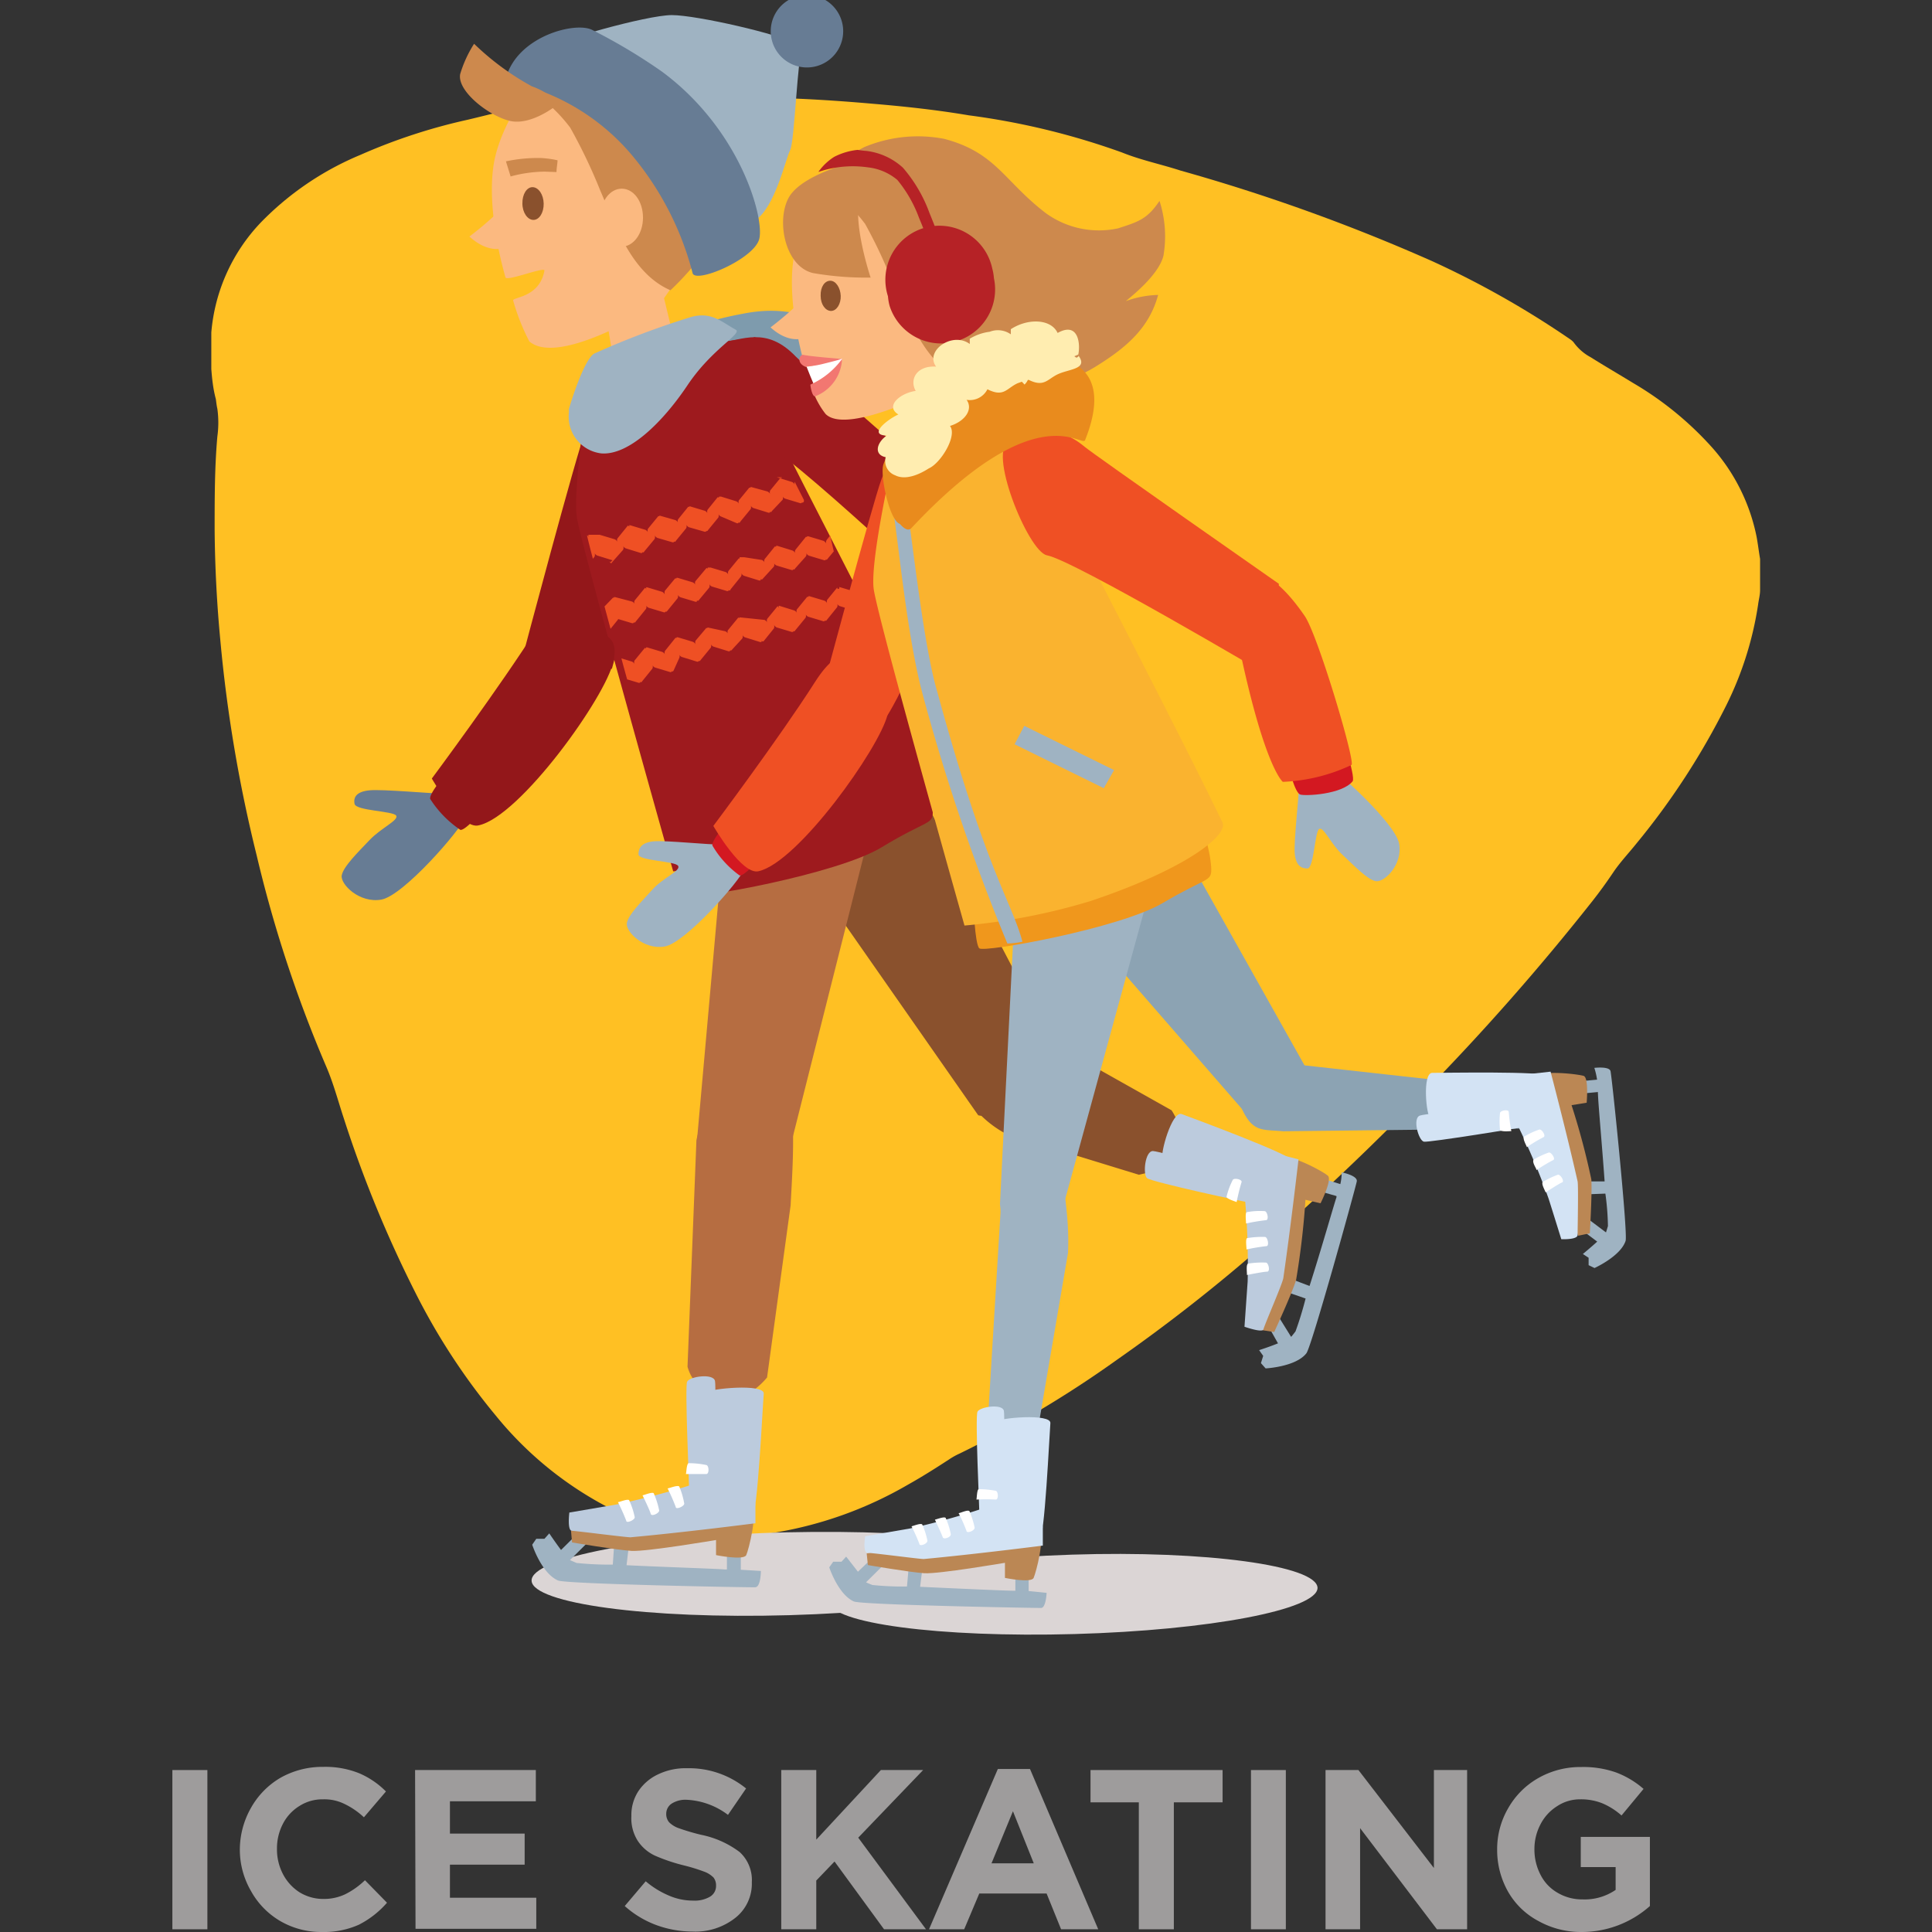 <svg id="Layer_16" data-name="Layer 16" xmlns="http://www.w3.org/2000/svg" viewBox="0 0 128 128"><rect x="0" y="0" width="128" height="128" fill="#333333" stroke="none"/><defs><style>.cls-1{fill:#ffc023;}.cls-2{fill:#9e9c9c;}.cls-3{fill:#8a512d;}.cls-4{fill:#9fb3c2;}.cls-5{fill:#bb8754;}.cls-6{fill:#bccbdd;}.cls-7{fill:#fff;}.cls-8{fill:#677c94;}.cls-9{fill:#93171a;}.cls-10{fill:#7e9bad;}.cls-11{fill:#dbd5d5;}.cls-12{fill:#b66d41;}.cls-13{fill:#9e1a1e;}.cls-14{fill:#fbb980;}.cls-15{fill:#cd894d;}.cls-16{fill:#ef5024;}.cls-17{fill:#d31821;}.cls-18{fill:#8ca3b3;}.cls-19{fill:#d3e3f4;}.cls-20{fill:#f0971c;}.cls-21{fill:#fab32f;}.cls-22{fill:#f27771;}.cls-23{fill:#e98b1d;}.cls-24{fill:#b62226;}.cls-25{fill:#ffedb0;}</style></defs><g id="Layer_2" data-name="Layer 2"><g id="Layer_1-2" data-name="Layer 1-2"><path class="cls-1" d="M14,24.45V22.28c0-.09,0-.17,0-.25a12,12,0,0,1,3.29-7.3,19.79,19.79,0,0,1,6.59-4.47A37.73,37.73,0,0,1,31,7.93C32.4,7.6,33.8,7.21,35.23,7A55.73,55.73,0,0,1,42.3,6.5a1.88,1.88,0,0,0,.53-.07h6.46a1,1,0,0,0,.24,0c1,0,2.07.06,3.11.1,1.71.07,3.43.19,5.14.34,2.14.18,4.28.41,6.4.77a48.5,48.5,0,0,1,10.15,2.46c1.26.51,2.59.78,3.88,1.2a123.31,123.31,0,0,1,16.67,6A60.82,60.82,0,0,1,104,22.46a1.27,1.27,0,0,1,.25.21,3.31,3.31,0,0,0,1.14,1c.92.58,1.87,1.13,2.8,1.7a21.87,21.87,0,0,1,5.27,4.31,12.65,12.65,0,0,1,2.92,5.89c.09.49.15,1,.23,1.46V39.1c0,.32-.09.63-.13.95a22.49,22.49,0,0,1-2.1,6.66,48.43,48.43,0,0,1-5.95,9.16c-.52.65-1.1,1.26-1.55,1.93s-.9,1.29-1.38,1.9A159,159,0,0,1,94.29,72.43c-1.67,1.74-3.38,3.43-5.13,5.09s-3.57,3.34-5.5,5A112.86,112.86,0,0,1,74,90.09,72.57,72.57,0,0,1,63.58,96.3a4.8,4.8,0,0,0-.7.39c-.89.58-1.79,1.15-2.72,1.67a26,26,0,0,1-9.07,3.22c-.51.07-1,.12-1.55.18H47.21a.81.81,0,0,0-.22,0A17.58,17.58,0,0,1,40.55,100a23.68,23.68,0,0,1-7.7-6.21,42.89,42.89,0,0,1-5.35-8.19,79.83,79.83,0,0,1-4.72-11.5c-.39-1.18-.7-2.38-1.21-3.54A85.16,85.16,0,0,1,17,56.65a94.85,94.85,0,0,1-2.4-14.2q-.35-3.68-.38-7.37c0-2.06,0-4.12.18-6.16a6.68,6.68,0,0,0,0-1.84c-.05-.21-.07-.43-.1-.64C14.12,25.77,14.05,25.11,14,24.45Z"/><path class="cls-2" d="M11.42,117.27h2.32v10.55H11.42Z"/><path class="cls-2" d="M23.77,127.52a5.69,5.69,0,0,1-2.44.48,5.39,5.39,0,0,1-2.77-.73,5.24,5.24,0,0,1-1.94-2,5.45,5.45,0,0,1-.73-2.73h0a5.63,5.63,0,0,1,.73-2.75,5.32,5.32,0,0,1,1.95-2,5.64,5.64,0,0,1,2.84-.73,6,6,0,0,1,2.38.42,5.56,5.56,0,0,1,1.78,1.21l-1.46,1.71a5.08,5.08,0,0,0-1.3-.89,3,3,0,0,0-1.4-.3,2.83,2.83,0,0,0-1.57.44,3,3,0,0,0-1.1,1.19,3.52,3.52,0,0,0-.39,1.65h0a3.53,3.53,0,0,0,.39,1.66,3.17,3.17,0,0,0,1.09,1.21,3,3,0,0,0,1.58.45,3.3,3.3,0,0,0,1.46-.31,5.28,5.28,0,0,0,1.31-.93l1.46,1.49A6.18,6.18,0,0,1,23.77,127.52Z"/><path class="cls-2" d="M27.5,117.27h8v2.07H29.81v2.14h4.95v2.06H29.81v2.19h5.72v2.06h-8Z"/><path class="cls-2" d="M48.67,127.1a4.27,4.27,0,0,1-2.8.87,7,7,0,0,1-2.39-.43,6.56,6.56,0,0,1-2.09-1.26l1.39-1.64a5.94,5.94,0,0,0,1.52.94,4,4,0,0,0,1.63.34,2,2,0,0,0,1.11-.26.82.82,0,0,0,.4-.73h0a.85.85,0,0,0-.16-.53,1.66,1.66,0,0,0-.63-.4,12,12,0,0,0-1.33-.41,11.84,11.84,0,0,1-1.93-.65,2.76,2.76,0,0,1-1.15-1,2.79,2.79,0,0,1-.41-1.62h0a2.89,2.89,0,0,1,.47-1.66,3.2,3.2,0,0,1,1.31-1.11,4.21,4.21,0,0,1,1.91-.4,6,6,0,0,1,3.91,1.34l-1.2,1.75a4.91,4.91,0,0,0-2.74-1,1.7,1.7,0,0,0-1,.26.8.8,0,0,0-.35.66h0a.84.84,0,0,0,.19.57,1.72,1.72,0,0,0,.66.4,14.41,14.41,0,0,0,1.46.43A6.32,6.32,0,0,1,49,122.7a2.5,2.5,0,0,1,.81,2h0A2.88,2.88,0,0,1,48.67,127.1Z"/><path class="cls-2" d="M55.29,123.33l-1.21,1.26v3.23H51.76V117.27h2.32v4.61l4.28-4.61h2.8l-4.3,4.48,4.49,6.07H58.57Z"/><path class="cls-2" d="M69.34,125.45H64.88l-1,2.37H61.55l4.56-10.62h2.13l4.52,10.62H70.3Zm-3.65-2h2.8L67.11,120Z"/><path class="cls-2" d="M77.77,127.82H75.45v-8.41h-3.2v-2.14H81v2.14H77.77Z"/><path class="cls-2" d="M82.88,117.27h2.31v10.55H82.88Z"/><path class="cls-2" d="M90.11,121.12v6.7H87.82V117.27H90l5,6.49v-6.49H97.2v10.55h-2Z"/><path class="cls-2" d="M104.8,128a5.79,5.79,0,0,1-2.88-.73,5,5,0,0,1-2-1.93,5.6,5.6,0,0,1-.73-2.8h0a5.38,5.38,0,0,1,.73-2.74,5.3,5.3,0,0,1,2-2,5.61,5.61,0,0,1,2.83-.73,6.55,6.55,0,0,1,2.32.36,5.92,5.92,0,0,1,1.82,1.09l-1.46,1.76a4.63,4.63,0,0,0-1.28-.81,3.81,3.81,0,0,0-1.46-.26,2.73,2.73,0,0,0-1.52.45,3.07,3.07,0,0,0-1.1,1.19,3.5,3.5,0,0,0-.41,1.64h0a3.61,3.61,0,0,0,.41,1.73,2.84,2.84,0,0,0,1.14,1.19,3.17,3.17,0,0,0,1.64.43,3.62,3.62,0,0,0,2.19-.63v-1.51h-2.31v-2h4.58v4.58A6.8,6.8,0,0,1,104.8,128Z"/><path class="cls-3" d="M64.81,73.89,52.4,56.12s-3.59-6.71,3.58-9c2.83,0,4.36,4.56,5,5.34l9.46,18.06C69.86,72,66,74.24,64.81,73.89Z"/><path class="cls-3" d="M76.79,77.52a3.63,3.63,0,0,0,1.61-.63c.37-.5-.13-2.33-.78-3.33l-8.41-4.73c-1,.08-4-1.92-4-1.74.06,1-2.32,1.46-2.32,2.26a7.14,7.14,0,0,0,3.8,5.79l8.76,2.69Z"/><path class="cls-4" d="M88.8,78.45,87.38,78l-.24.84,1.4.4a.17.17,0,0,1,0,.1c-.17.49-1,3.43-1.78,5.86l-1.55-.59-.27.88,1.56.54c-.19.74-.41,1.47-.67,2.18,0,0-.27.35-.29.36l-.87-1.4-.77.46L84.67,89c-.59.24-1.25.45-1.25.45l.27.38-.15.48.31.35s2-.1,2.7-1c.35-.43,3.27-11,3.34-11.39s-1-.6-1-.6A3.4,3.4,0,0,1,88.8,78.45Z"/><path class="cls-5" d="M83.64,88.13l.78.12s1.18-2.55,1.45-3.45a52.64,52.64,0,0,0,.62-5.31l1,.23s.78-1.55.49-1.82-2.49-1.48-3.26-1.24S83.64,87.18,83.64,88.13Z"/><path class="cls-6" d="M82.45,87.9s.21-3,.21-3a50.89,50.89,0,0,0-.19-5.66,2,2,0,0,0,.7-2.19,3.41,3.41,0,0,0-.14-.55,5.38,5.38,0,0,1,1.79,0l1.21.31s-.51,4.44-1,7.82c0,.29-1.24,3.1-1.33,3.46C83.58,88.3,82.45,87.9,82.45,87.9Z"/><path class="cls-6" d="M83,79.7c-.35,0-6.7-1.4-7-1.64s-.14-1.82.39-1.8,7.4,2,7.4,2S84.73,80,83,79.7Z"/><path class="cls-6" d="M83.42,78.82c-.25-.08-6.2-1.86-6.39-2.09s.61-3.16,1.26-2.92,7.41,2.74,7.33,3.1S84.25,79.11,83.42,78.82Z"/><path class="cls-7" d="M82.61,84.47s1.11-.22,1.34-.22.09-.6-.08-.6a5.9,5.9,0,0,0-1.19.07C82.54,83.8,82.63,84.37,82.61,84.47Z"/><path class="cls-7" d="M82.58,82.78a13.28,13.28,0,0,1,1.32-.22c.21,0,.09-.6-.09-.61a6,6,0,0,0-1.19.08C82.5,82.11,82.6,82.7,82.58,82.78Z"/><path class="cls-7" d="M82.55,81.06a13.28,13.28,0,0,1,1.32-.22c.22,0,.1-.6-.09-.6a4.68,4.68,0,0,0-1.18.07C82.47,80.37,82.57,81,82.55,81.06Z"/><path class="cls-7" d="M81.93,79.64c.09-.44.19-.87.32-1.3.1-.2-.51-.33-.58-.16a4.94,4.94,0,0,0-.41,1.11C81.29,79.44,81.85,79.6,81.93,79.64Z"/><path class="cls-4" d="M65.05,48.74c0,.59-.78,3.74-.78,4.56s.31,1.14.78,1.15.78-2.5,1.13-2.64.67,1.14,1.38,2,1.56,1.9,2.11,2.07,2-.93,1.91-2.41-3.88-5.77-4.65-6.2S65.09,47.74,65.05,48.74Z"/><path class="cls-8" d="M29.14,52.57c-.59,0-3.8-.29-4.65-.21s-1.09.44-1,.9,2.59.47,2.76.78-1,.81-1.77,1.62S22.74,57.42,22.64,58s1.17,1.86,2.63,1.6S30.5,55,30.83,54.15,30.15,52.49,29.14,52.57Z"/><path class="cls-9" d="M29.92,50.93c-.41.33-1.5,1.65-1.42,2a7,7,0,0,0,2,2.05c.4.07,1.89-1.74,2.29-2.33S31.26,49.83,29.92,50.93Z"/><path class="cls-9" d="M64.55,46.9a5.55,5.55,0,0,0,.52,2.37c.29.16,2.88.28,3.74-.52.29-.28-.55-4-.78-4.71S64.55,45.17,64.55,46.9Z"/><path class="cls-10" d="M44.38,22.24a22.59,22.59,0,0,1,4.81-1.45c2.78-.55,3.88.2,5.77.31a4.7,4.7,0,0,0,3-.52c.61-.29,1.06,3,.72,4.2s-5.49,2.33-7,1.83-6.87-3.14-10.45-1.71S42.71,23,44.38,22.24Z"/><path class="cls-9" d="M43.45,24.77c.68-.37,2.16,3.39,1.41,4.45-.48.72-4.32,15.09-4.32,15.09l-5.89-.89s3.53-13.34,4.18-15S41.9,25.6,43.45,24.77Z"/><path class="cls-11" d="M69.21,103.79c0,1.51-7.54,2.95-16.92,3.22s-17-.78-17.07-2.28,7.54-3,16.92-3.21S69.16,102.27,69.21,103.79Z"/><path class="cls-12" d="M51.85,78l6.73-26.69c-.48-3.38-10.16-.92-10.16-.92L46.15,75.85C46.93,83.94,50.41,79,51.85,78Z"/><path class="cls-13" d="M43.06,23.25l6.85-.87c.42-.35.34,1.76,1.26,5.47.22.9,6.83,13.29,11.37,22.69.43.9-2.54,3.27-9.19,5.48a43.42,43.42,0,0,1-8.75,1.71S38.75,37,38.24,34.41c-.34-1.8.69-8.16.69-8.16Z"/><path class="cls-12" d="M48,92.66a2.33,2.33,0,0,0,1.55-.31,4.9,4.9,0,0,0,1.27-1.09l1.56-11.4c.14-2.67.38-6-.24-8-.77-3.11-5.43.55-6,3.69l-.59,15A2.92,2.92,0,0,0,48,92.66Z"/><polygon class="cls-14" points="40.78 24.69 39.08 14.44 42.44 13.35 44.87 23.37 43.07 26.24 40.78 24.69"/><path class="cls-14" d="M43.75,20.09s-6.63,4.28-8.68,2.53A14.28,14.28,0,0,1,34,19.92c-.09-.25,1.75-.17,2.07-2,0-.26-2.5.74-2.58.46-.71-2.49-1.21-5.76-.68-8,.87-3.65,4.88-8.8,8.39-7.7S52,8.84,43.75,20.09Z"/><path class="cls-14" d="M34.3,13.38h0l-.2-.45a21.71,21.71,0,0,1-3,2.74c2.19,2,4.28.06,3.7-2.42a1.29,1.29,0,0,0-.51.14C34.2,13.46,34.22,13.44,34.3,13.38Z"/><path class="cls-3" d="M34.61,13.48c0,.6.34,1.09.73,1.09s.69-.48.68-1.08-.34-1.08-.73-1.09S34.6,12.87,34.61,13.48Z"/><path class="cls-3" d="M39.77,2.52v0S39.73,2.53,39.77,2.52Z"/><path class="cls-13" d="M47.62,22.72c1.55-.18,3.15-1.14,5.11.91.6.62,12.41,10.91,12.41,10.91l-1.36,6.31S52,29.67,50.26,29.16C49,28.74,45.93,23,47.62,22.72Z"/><path class="cls-15" d="M36.87,11.4c0-.27.06-.52.07-.78a6.65,6.65,0,0,0-1.09-.15,10.12,10.12,0,0,0-2.33.22l.31,1a9,9,0,0,1,2.25-.32Z"/><path class="cls-9" d="M31.72,54.68c2.75-.6,8.43-8.53,8.92-10.86.41-1.93-.86-1.55-1.55-2.67s-1.51-2.68-3.48.43c-2.45,3.88-7,10-7,10S30.55,55,31.72,54.68Z"/><path class="cls-9" d="M68.85,47.61c.31-.15-1.36-9.22-2.15-10.66s-1.9-3.1-3.1-3.3-2.11-.78-1.82,2.77C62.62,47,64,48.27,64,48.27A13.19,13.19,0,0,0,68.85,47.61Z"/><path class="cls-4" d="M48.74,21.84c.48.26-1.55,1.23-3.19,3.68s-3.88,4.65-5.7,4.52a2.45,2.45,0,0,1-2.16-2.7c0-.08,0-.16,0-.24.27-.91,1.07-3.34,1.69-3.68A55.79,55.79,0,0,1,45.79,21C47.16,20.63,47.83,21.35,48.74,21.84Z"/><path class="cls-13" d="M45.24,55.62c0,.53.1,3.38.41,3.69s9.81-1.38,12.77-3.18,3.38-1.48,3.38-2.32-.53-3.71-1.69-4.12S45.24,53.72,45.24,55.62Z"/><path class="cls-4" d="M49.08,104v-1.48h-.92l0,1.46H48c-.54-.05-3.8-.15-6.49-.28l.2-1.68-1,0-.11,1.64a21.42,21.42,0,0,1-2.4-.11l-.44-.19,1.2-1.19-.67-.59-1.12,1.11c-.39-.52-.78-1.1-.78-1.1l-.32.36-.54,0-.27.39s.61,1.89,1.71,2.37c.52.24,12.7.47,13.07.45s.37-1.08.37-1.08Z"/><path class="cls-5" d="M37.83,101.41l.07.78s2.94.5,3.94.56,5.6-.72,5.6-.72l0,1s1.83.37,2,0,.78-2.79.36-3.43S38.76,101.19,37.83,101.41Z"/><path class="cls-6" d="M37.72,100.21l3.1-.53a54.35,54.35,0,0,0,5.76-1.55,2.32,2.32,0,0,0,2.46.09,4.3,4.3,0,0,0,.52-.28,5,5,0,0,1,.49,1.73v1.25s-4.65.6-8.28.93c-.32,0-3.56-.42-3.88-.43S37.72,100.21,37.72,100.21Z"/><path class="cls-6" d="M45.66,98.75c0-.36-.29-6.84-.14-7.2s1.74-.58,1.85-.06-.16,7.66-.16,7.66S45.81,100.48,45.66,98.75Z"/><path class="cls-6" d="M47.28,98.91c-.49-.18-.66-6.39-.49-6.65s3.88-.62,3.81.08-.41,8.2-.79,8.2S48.09,99.23,47.28,98.91Z"/><path class="cls-7" d="M40.94,99.52c.2.4.39.81.55,1.23,0,.21.6-.06.56-.24a4.91,4.91,0,0,0-.37-1.12C41.57,99.29,41.05,99.52,40.94,99.52Z"/><path class="cls-7" d="M42.57,99.07s.49,1,.54,1.22.6-.05.56-.23a5.51,5.51,0,0,0-.36-1.13C43.2,98.83,42.67,99.06,42.57,99.07Z"/><path class="cls-7" d="M44.23,98.61q.3.6.54,1.23c0,.21.61-.06.56-.24A5.07,5.07,0,0,0,45,98.48C44.86,98.38,44.33,98.61,44.23,98.61Z"/><path class="cls-7" d="M45.44,97.66s1.14,0,1.35,0,.19-.57,0-.6a5.74,5.74,0,0,0-1.17-.12C45.48,97,45.48,97.57,45.44,97.66Z"/><path class="cls-15" d="M34.85,6l-.34.34C34.61,6.3,34.72,6.17,34.85,6Z"/><path class="cls-15" d="M44.42,19.23a18.87,18.87,0,0,0,4-5.43,17.89,17.89,0,0,0,1.63-6.33c-2.71-2.09-3.28-4-6.83-4.93a9.58,9.58,0,0,0-5.57.57,8.62,8.62,0,0,0-1.86,1.3,13.5,13.5,0,0,0-1,1.66l.17-.18a10.17,10.17,0,0,1,2.82,2.57,35.62,35.62,0,0,1,2,4.19C40.81,15,41.85,18.12,44.42,19.23Z"/><path class="cls-16" d="M56.8,39.14a.27.27,0,0,0,0,.26v-.06a.36.36,0,0,0-.16-.14l-1-.3h-.05a.07.07,0,1,1-.1,0h0l-.68.83a.3.3,0,0,0,0,.26.37.37,0,0,0-.18-.19l-1-.3h-.06s-.05.05,0,.11,0-.09-.09-.07h0l-.68.83a.28.28,0,0,0,0,.25.34.34,0,0,0-.19-.18l-1-.31h0a.08.08,0,0,0,0,.11c0,.06-.06-.08-.1-.07h0l-.68.83a.34.34,0,0,0,0,.26.34.34,0,0,0-.18-.19L49,40.9H49A.08.08,0,0,0,49,41a.09.09,0,0,0-.09-.08h0l-.68.83a.3.3,0,0,0,0,.26.3.3,0,0,0-.19-.19l-1.16-.25h0s-.05.05,0,.11a.07.07,0,0,0-.09-.07h0l-.71.84a.37.37,0,0,0,0,.25.32.32,0,0,0-.18-.18l-1-.3h-.06a.08.08,0,0,0,0,.11c.06,0,0-.08-.09-.07h0l-.69.86a.3.3,0,0,0,0,.26.32.32,0,0,0-.19-.19l-1-.3h-.05s-.06.05,0,.11-.06-.09-.1-.07h0l-.68.83a.31.31,0,0,0,0,.25.32.32,0,0,0-.18-.18l-.69-.21c.12.46.25.93.38,1.39l.77.23c.07,0,.12,0,.09-.11,0,.08.09.1.14,0l.67-.83a.3.3,0,0,0,0-.26.3.3,0,0,0,.19.19l1,.3c.07,0,.1,0,.08-.11,0,.09.09.1.14,0L45,43.6a.31.31,0,0,0,0-.25.29.29,0,0,0,.19.18l1,.31c.07,0,.11,0,.08-.1,0,.07.09.09.14,0l.68-.83a.3.3,0,0,0,0-.26.31.31,0,0,0,.18.19l1,.31c.08,0,.12,0,.1-.12,0,.08.08.1.14,0l.67-.73a.3.3,0,0,0,0-.26.3.3,0,0,0,.19.19l1,.31c.07,0,.11,0,.09-.12a.08.08,0,0,0,.14.05l.67-.83a.32.32,0,0,0,0-.27.37.37,0,0,0,.19.2l1,.3c.08,0,.12,0,.09-.11,0,.08.09.1.14,0l.68-.83a.3.3,0,0,0,0-.26.31.31,0,0,0,.18.19l1,.3c.08,0,.12,0,.1-.1,0,.08.08.1.14,0l.67-.83a.28.28,0,0,0,0-.25.31.31,0,0,0,.19.18l1,.31c.06,0,.09,0,.1-.06v-.05c0,.08.08.1.13,0l.16-.2C57.21,40,57,39.55,56.8,39.14ZM40.69,40.8a.32.32,0,0,0,.19.19l1,.3c.08,0,.12,0,.1-.11,0,.09.08.1.14,0l.68-.84a.3.3,0,0,0,0-.26.3.3,0,0,0,.19.19l1,.3c.07,0,.11,0,.09-.11,0,.09.08.1.14,0l.67-.82a.29.29,0,0,0,0-.27.37.37,0,0,0,.19.2l1,.3c.08,0,.11,0,.09-.11a.07.07,0,0,0,.13,0l.69-.83a.39.39,0,0,0,0-.26.29.29,0,0,0,.18.19l1,.3c.08,0,.12,0,.09-.11a.07.07,0,0,0,.14,0l.67-.83a.28.28,0,0,0,.05-.25.32.32,0,0,0,.18.18l1,.31c.08,0,.12,0,.09-.11a.08.08,0,0,0,.14,0l.74-.81a.3.3,0,0,0,0-.26.3.3,0,0,0,.19.19l1,.3c.07,0,.11,0,.08-.11,0,.09.1.1.14,0l.69-.77a.28.28,0,0,0,.05-.26.3.3,0,0,0,.19.19l1,.3c.08,0,.12,0,.09-.11,0,.09.09.1.14,0l.4-.48L55,35.48l-.22.28a.34.34,0,0,0-.05.26.33.33,0,0,0-.18-.19l-1-.3h-.07a.09.09,0,0,0,0,.11.07.07,0,0,0-.09-.07h0l-.67.83a.31.31,0,0,0-.05.25.29.29,0,0,0-.18-.18l-1-.31h-.06a.1.1,0,0,0,0,.11.1.1,0,0,0-.09-.07h0l-.67.83a.24.24,0,0,0,0,.26.39.39,0,0,0-.19-.19l-1.16-.18H49S49,37,49,37,49,37,48.94,37h0l-.68.83a.3.3,0,0,0,0,.26.37.37,0,0,0-.18-.19l-1-.3H46.9a.08.08,0,0,0,0,.11s-.06-.09-.1-.07h0l-.73.87a.32.32,0,0,0,0,.25.32.32,0,0,0-.18-.18l-1-.3h-.06a.09.09,0,0,0,0,.12.08.08,0,0,0-.1-.08h0s0,0,0,0l-.68.82a.42.42,0,0,0,0,.27.35.35,0,0,0-.18-.2l-1-.3h-.06s0,.05,0,.12,0-.09-.08-.08h0l-.68.83a.3.3,0,0,0,0,.26.3.3,0,0,0-.19-.19l-1.11-.29h-.06a.08.08,0,0,0,0,.11c.06,0,0-.09-.08-.07h0l-.56.58.4,1.48.5-.62A.26.26,0,0,0,40.69,40.8Zm-.26-3.56c0,.09.09.1.13,0l.72-.81a.34.34,0,0,0,0-.28.32.32,0,0,0,.18.18l1,.31c.08,0,.12,0,.1-.11,0,.08.08.1.13,0l.68-.82a.36.36,0,0,0,0-.27.34.34,0,0,0,.19.2l1,.29c.07,0,.11,0,.09-.1,0,.08.09.09.13,0l.68-.83a.3.3,0,0,0,0-.26.37.37,0,0,0,.18.19l1.05.3c.07,0,.12,0,.08-.11,0,.08.09.1.14,0l.68-.83a.34.34,0,0,0,0-.26.29.29,0,0,0,.18.19l1.06.45c.07,0,.11,0,.08-.11,0,.08.1.11.14,0l.68-.83a.28.28,0,0,0,0-.25.34.34,0,0,0,.19.18l1,.31c.07,0,.11,0,.08-.11,0,.08.1.1.14,0l.71-.75a.31.31,0,0,0,0-.26.27.27,0,0,0,.18.19l1,.3c.07,0,.11,0,.09-.11,0,.09.08.1.14,0l0-.11-.61-1.2a.34.34,0,0,0,0,.2.3.3,0,0,0-.19-.19l-1-.31H51.8s-.06.06,0,.12a.09.09,0,0,0-.09-.08h0l-.68.83a.3.3,0,0,0,0,.26.35.35,0,0,0-.19-.19l-1.06-.29h-.05a.08.08,0,0,0,0,.11c.05,0,0-.09-.09-.07h0l-.68.83a.28.28,0,0,0,0,.25.34.34,0,0,0-.19-.18l-1-.31h-.12s-.06.06,0,.11-.06-.08-.1-.07h0l-.67.83a.31.31,0,0,0,0,.26.32.32,0,0,0-.19-.19l-1-.3h0a.08.08,0,0,0,0,.11.08.08,0,0,0-.09-.08.1.1,0,0,0,0,0l-.67.83a.25.25,0,0,0,0,.25.34.34,0,0,0-.18-.19l-1.05-.3h0a.09.09,0,0,0,0,.12c0-.07,0-.09-.09-.08h0l-.68.83a.32.32,0,0,0,0,.25.32.32,0,0,0-.18-.18l-1-.3h-.06s0,0,0,.1a.1.1,0,0,0-.1-.07h0l-.68.84a.3.3,0,0,0,0,.26.35.35,0,0,0-.18-.2l-1-.3H39a.08.08,0,0,0,0,.11c0,.06-.06-.08-.1-.07h0v.05c.1.42.23.93.38,1.5l.11-.14a.32.32,0,0,0,0-.25.31.31,0,0,0,.19.18l1,.31c-.21.2-.17.15-.2.07Z"/><path class="cls-4" d="M36.12,3.26C36.71,2.74,42.85,1,44.51,1s7.3,1.31,8,1.84,1.46.86.62.64c-.27-.07-.49,5.95-.78,6.47s-1,3.83-2.33,4.65S34.71,4.48,36.12,3.26Z"/><path class="cls-8" d="M43.85,4.74A37.13,37.13,0,0,0,39.27,2c-1.09-.61-5,.38-5.75,3.18l1.11.45A14.56,14.56,0,0,1,42,10.44a19.94,19.94,0,0,1,3.88,7.63c.11.78,4.06-.88,4.42-2.23S49.08,8.6,43.85,4.74Z"/><path class="cls-8" d="M55.85,2.32A2.4,2.4,0,1,1,53.69-.32a2.4,2.4,0,0,1,2.16,2.64Z"/><path class="cls-14" d="M42.6,14.42c0,1.07-.64,1.92-1.41,1.92s-1.42-.85-1.42-1.92.63-1.92,1.42-1.92S42.6,13.34,42.6,14.42Z"/><path class="cls-15" d="M36.84,7s-1.68,1.36-3.1,1-3.48-2-3.25-3.1a8,8,0,0,1,.92-2,17.59,17.59,0,0,0,3.83,2.82C36.76,6.26,36.84,7,36.84,7Z"/><path class="cls-4" d="M47.69,55.94c-.55.05-3.62-.28-4.39-.2s-1,.42-1,.86,2.45.44,2.63.77-1,.78-1.7,1.56-1.61,1.67-1.7,2.23,1.11,1.78,2.5,1.55,5-4.37,5.29-5.14S48.64,55.86,47.69,55.94Z"/><path class="cls-17" d="M48.55,54.14c-.39.32-1.43,1.55-1.35,1.88A6.43,6.43,0,0,0,49,58c.38.08,1.8-1.64,2.18-2.25S49.81,53.09,48.55,54.14Z"/><path class="cls-16" d="M62.78,28.33c.64-.34,2.1,5.55,1.63,6.69C59.67,46.61,58.58,47.7,58.58,47.7L54.4,46.09s3.39-12.7,4-14.34S61.3,29.16,62.78,28.33Z"/><path class="cls-16" d="M50.26,57.72c2.62-.59,8-8.16,8.54-10.36.39-1.84-.82-1.55-1.55-2.54s-1.41-2.54-3.29.42c-2.33,3.65-6.7,9.48-6.7,9.48S49.15,58,50.26,57.72Z"/><path class="cls-18" d="M83.37,74.72,69.94,59.28s-3.83-6.16,2.84-8.75c2.69-.17,4.44,4.06,5.07,4.77l9.81,17.48C87.21,74.16,84.56,74.94,83.37,74.72Z"/><path class="cls-18" d="M102.77,74.36a2.17,2.17,0,0,0-.35-2L85.5,70.48c-.84.41-4.7-.88-4.65-.73.36.78.9,2.37,1.16,3.06.85,2.28,1.46,2,3,2.14l17.52-.2A2.87,2.87,0,0,0,102.77,74.36Z"/><path class="cls-4" d="M105.81,71.53l-1.4.13.08.82,1.38-.13a.17.17,0,0,0,0,.1c0,.49.27,3.41.44,5.82H104.7l.07.87,1.59-.06a17.15,17.15,0,0,1,.17,2.15s-.12.4-.13.42l-1.25-.94-.5.67,1.17.88c-.44.4-.95.82-.95.82l.38.25v.49l.39.19s1.73-.78,2.06-1.8c.16-.5-.91-10.92-1-11.25s-1.07-.21-1.07-.21A5,5,0,0,1,105.81,71.53Z"/><path class="cls-5" d="M104.56,81.87l.77-.16s.16-2.67.1-3.57a48.81,48.81,0,0,0-1.31-4.92l1-.16s.15-1.67-.2-1.78-2.73-.41-3.3.06S104.25,81.05,104.56,81.87Z"/><path class="cls-19" d="M103.44,82.1s-.84-2.7-.85-2.71a46.92,46.92,0,0,0-2.12-5,2,2,0,0,0-.16-2.18,3.47,3.47,0,0,0-.31-.44,5,5,0,0,1,1.55-.64l1.18-.13s1.08,4.11,1.79,7.27c.06.29,0,3.22,0,3.55S103.44,82.1,103.44,82.1Z"/><path class="cls-19" d="M101.12,74.64c-.33.07-6.43,1.06-6.78,1s-.78-1.55-.27-1.73,7.25-.77,7.25-.77S102.74,74.29,101.12,74.64Z"/><path class="cls-19" d="M101.17,73.73c-.24,0-6.12.47-6.4.35s-.55-3,.12-3,7.51-.12,7.56.2S102,73.68,101.17,73.73Z"/><path class="cls-7" d="M102.4,79s.9-.59,1.09-.66-.12-.56-.28-.51a5.67,5.67,0,0,0-1,.48C102.1,78.44,102.38,78.9,102.4,79Z"/><path class="cls-7" d="M101.8,77.52a11,11,0,0,1,1.1-.66c.19-.06-.13-.55-.29-.5a5.25,5.25,0,0,0-1,.47C101.48,77,101.8,77.42,101.8,77.52Z"/><path class="cls-7" d="M101.16,76a11,11,0,0,1,1.1-.66c.19-.07-.12-.57-.29-.5a5,5,0,0,0-1,.47C100.86,75.44,101.14,75.91,101.16,76Z"/><path class="cls-7" d="M100.13,74.94a10.88,10.88,0,0,1-.17-1.26c0-.21-.56-.11-.58.06a5.24,5.24,0,0,0,0,1.12C99.47,75,100,74.94,100.13,74.94Z"/><path class="cls-4" d="M86.06,52.14c0,.56-.35,3.61-.28,4.4s.41,1,.84,1,.49-2.45.78-2.62.77,1,1.55,1.72,1.64,1.64,2.2,1.74,1.79-1.09,1.55-2.47-4.28-5-5-5.39S86,51.18,86.06,52.14Z"/><path class="cls-17" d="M85.36,50.45c0,.5.45,2.08.78,2.19s2.75,0,3.47-.87c.25-.29-.92-3.73-1.18-4.39S85.25,48.8,85.36,50.45Z"/><path class="cls-11" d="M87.29,105.2c0,1.44-7.17,2.81-16.1,3.06s-16.22-.72-16.26-2.15S62.1,103.29,71,103,87.26,103.73,87.29,105.2Z"/><path class="cls-4" d="M69.93,81.79l7.26-26.52c-.46-3.23-9.67-.88-9.67-.88l-1.27,25.4C67,87.49,68.56,82.7,69.93,81.79Z"/><path class="cls-20" d="M64.48,59.31c0,.51.1,3.22.4,3.52s9.31-1.32,12.15-3,3.22-1.4,3.22-2.21-.5-3.51-1.61-3.88S64.48,57.51,64.48,59.31Z"/><path class="cls-21" d="M62.41,28.5l6.52-.83c.4-.34.33,1.68,1.19,5.21.22.85,6.51,12.66,10.87,21.6.41.85-2.42,3.1-8.75,5.22a41.42,41.42,0,0,1-8.34,1.62s-5.57-19.7-6-22.2c-.32-1.71,1.21-8.47,1.21-8.47Z"/><path class="cls-7" d="M53.36,24.1s.6,1.55.77,1.82S59.9,20.84,53.36,24.1Z"/><path class="cls-4" d="M70.26,76.14c-.69-2.93-3.44-.34-3.88,2.66l-1.45,23.85,2.43.24L70.76,83C70.87,80.46,70.4,78.82,70.26,76.14Z"/><polygon class="cls-14" points="60.24 30.27 58.62 20.51 61.82 19.47 64.14 29.01 62.42 31.74 60.24 30.27"/><path class="cls-14" d="M62.78,25.43s-6.57,3.5-8.08,2a5.52,5.52,0,0,1-.91-1.71c-.1-.24,1.66-.16,2-1.92,0-.24-2.39.7-2.46.45-.69-2.38-1.15-5.49-.66-7.59.84-3.47,4.66-8.38,8-7.33S70.67,14.7,62.78,25.43Z"/><path class="cls-14" d="M54.09,19.51h0l-.17-.43a22.17,22.17,0,0,1-2.87,2.61c2.08,1.89,4.08.06,3.53-2.32a1.2,1.2,0,0,0-.49.14C54,19.58,54,19.55,54.09,19.51Z"/><path class="cls-3" d="M54.37,19.6c0,.57.32,1,.69,1s.66-.47.64-1-.32-1-.69-1S54.35,19,54.37,19.6Z"/><path class="cls-3" d="M59.27,9.16v.05S59.26,9.17,59.27,9.16Z"/><path class="cls-16" d="M66.92,29.26c1.44-.32,2.87-1.4,4.94.34.63.53,12.87,9.08,12.87,9.08l-.63,6.11s-13-7.69-14.74-8C68.09,36.53,65.33,29.62,66.92,29.26Z"/><path class="cls-15" d="M53.78,16.85a7.3,7.3,0,0,1,1.55.09,7.68,7.68,0,0,1,1.23.4l-.22.35a4,4,0,0,1-1-.12,6.7,6.7,0,0,0-1.55,0Z"/><path class="cls-22" d="M53.32,24.28a.13.13,0,0,0,.12,0,6,6,0,0,0,1-.15c.91-.22,1.34-.35,1.34-.35s-2.09-.16-2.55-.27C53,23.46,52.73,24,53.32,24.28Zm2.47-.5a5.2,5.2,0,0,1-2.1,1.7c0,.09.1.78.31.78A2.79,2.79,0,0,0,55.79,23.78Z"/><path class="cls-16" d="M89.54,50.68c.28-.17-2.22-8.59-3.1-9.87S84.33,38.08,83.13,38s-2.08-.53-1.44,2.8c1.89,9.92,3.3,11,3.3,11A11.75,11.75,0,0,0,89.54,50.68Z"/><path class="cls-4" d="M68.15,105.41V104h-.88l0,1.39h-.1c-.52,0-3.62-.14-6.21-.26l.2-1.61h-.93l-.14,1.59a19.4,19.4,0,0,1-2.29-.1s-.41-.16-.42-.18l1.19-1.18-.62-.58-1.11,1.06c-.38-.49-.78-1-.78-1l-.31.34H55.2l-.26.37s.59,1.8,1.63,2.26c.5.23,12.09.44,12.41.43s.36-1,.36-1Z"/><path class="cls-5" d="M57.42,102.92l.08.77s2.79.48,3.74.54,5.34-.69,5.34-.69v1s1.74.36,1.9,0,.78-2.65.35-3.27S58.35,102.7,57.42,102.92Z"/><path class="cls-19" d="M57.32,101.78l3-.52a49.37,49.37,0,0,0,5.47-1.55,2.2,2.2,0,0,0,2.33.11,3.06,3.06,0,0,0,.51-.26,5.21,5.21,0,0,1,.46,1.64v1.2s-4.46.57-7.89.89c-.3,0-3.38-.41-3.72-.41S57.32,101.78,57.32,101.78Z"/><path class="cls-19" d="M64.89,100.38c0-.34-.29-6.52-.13-6.85s1.65-.55,1.75-.06-.14,7.3-.14,7.3S65,102,64.89,100.38Z"/><path class="cls-19" d="M66.42,100.54c-.46-.18-.62-6.08-.46-6.34s3.69-.58,3.63.09-.38,7.8-.74,7.8S67.2,100.84,66.42,100.54Z"/><path class="cls-7" d="M60.39,101.12a12.06,12.06,0,0,1,.52,1.16c0,.21.57,0,.53-.22A4.94,4.94,0,0,0,61.1,101C61,100.89,60.49,101.11,60.39,101.12Z"/><path class="cls-7" d="M61.94,100.68s.47,1,.52,1.17.57,0,.53-.22a4.94,4.94,0,0,0-.34-1.07C62.54,100.46,62,100.68,61.94,100.68Z"/><path class="cls-7" d="M63.51,100.25a10.16,10.16,0,0,1,.52,1.17c0,.2.58,0,.54-.23a6,6,0,0,0-.34-1.07C64.12,100,63.62,100.25,63.51,100.25Z"/><path class="cls-7" d="M64.69,99.35a10.77,10.77,0,0,1,1.28,0c.2,0,.17-.55,0-.58a6.1,6.1,0,0,0-1.13-.11C64.72,98.7,64.72,99.26,64.69,99.35Z"/><path class="cls-15" d="M54.59,12.46l-.32.33A.92.92,0,0,0,54.59,12.46Z"/><path class="cls-15" d="M74.07,15.13a6,6,0,0,1-4.77-1C66.51,12,66,10.11,62.56,9.2a9.2,9.2,0,0,0-5.31.55A8.67,8.67,0,0,0,55.48,11a14,14,0,0,0-1,1.56l.16-.17a9.64,9.64,0,0,1,2.68,2.45,32.77,32.77,0,0,1,1.87,4c1.05,2.25,2.05,5.27,4.54,6.29a10.14,10.14,0,0,0,9-.93c1.91-1.2,3.41-2.48,4-4.66a6.72,6.72,0,0,0-2.14.41c.4-.34,2.17-1.73,2.49-3a7.61,7.61,0,0,0-.26-3.64C76,14.53,75.42,14.69,74.07,15.13Z"/><path class="cls-4" d="M59.9,32.42h-.68l-.3,0c.47,1.66,1,9.13,2.23,13.66a134.54,134.54,0,0,0,5.59,16.43,5.58,5.58,0,0,0,1-.12c-.7-2.62-2.4-4.65-5.65-16.58C61.06,42.35,60.21,33.5,59.9,32.42Z"/><path class="cls-15" d="M56.52,10.75s-3.48.83-4.29,2.39-.19,4.52,1.63,4.95a20.37,20.37,0,0,0,3.82.3S56.43,14.66,57,13C57.57,11.25,56.52,10.75,56.52,10.75Z"/><path class="cls-23" d="M61.63,29.27a2.41,2.41,0,0,0-3.1,1.49c-.25.7.41,3.8,1.11,3.95S63.62,28.61,61.63,29.27Z"/><path class="cls-24" d="M62.69,17.21a32.53,32.53,0,0,0-1.11-3.1,9.59,9.59,0,0,0-1.76-3A4.35,4.35,0,0,0,57.41,10a5.93,5.93,0,0,1-.59-.07,4.41,4.41,0,0,0-1.55.46,3.7,3.7,0,0,0-1,.93l-.05.07.36-.11a7.1,7.1,0,0,1,2.94-.19,3.65,3.65,0,0,1,1.93.83,8.54,8.54,0,0,1,1.44,2.52c.46,1.07.83,2.21,1.07,2.93l.21.72L63,17.9Z"/><path class="cls-24" d="M65.85,18.43a3.58,3.58,0,0,1-6.91,1.84,3.43,3.43,0,0,1-.11-.64,3.58,3.58,0,1,1,6.91-1.84A3.43,3.43,0,0,1,65.85,18.43Z"/><path class="cls-23" d="M68.21,23.49c-.11,1-5.88,1.55-5.82,1.63,1.49,2.28.33,1.6-1.27,3.52-.2.22-1,2.18-1.24,2.32a27.91,27.91,0,0,1-.52,3.4s.62,1,1,.65c8.34-8.91,11.31-5.32,11.53-5.85C73.55,25,71.65,23.48,68.21,23.49Z"/><path class="cls-25" d="M71.45,23.56v.05c-.18.18-.18,0-.29,0l.28-.12v0c.15-.72,0-2.2-1.37-1.43-.43-.93-1.95-1-3.1-.25v.34a1.49,1.49,0,0,0-1.4-.17h0a3.41,3.41,0,0,0-1.32.46v.35c-1.16-.85-3,.46-2.23,1.5-1.31-.08-1.78.87-1.35,1.61-1,.13-2.07,1-1.15,1.56-.64.28-2.07,1.35-.78,1.4-.68.49-.85,1.27-.06,1.43a1,1,0,0,0,.63,1.2c.92.47,2.21-.46,2.23-.46.78-.34,1.9-2.15,1.4-2.81,1-.31,1.55-1.1,1.1-1.73a1.31,1.31,0,0,0,1.38-.7c1.09.55,1.26-.06,2-.4l.28-.1.18.19a1.1,1.1,0,0,0,.22-.31h.06c1.06.52,1.24-.09,2-.41S72.09,24.43,71.45,23.56Z"/><polygon class="cls-4" points="73.81 51.02 73.13 52.22 67.22 49.31 67.86 48.09 73.81 51.02"/></g></g></svg>